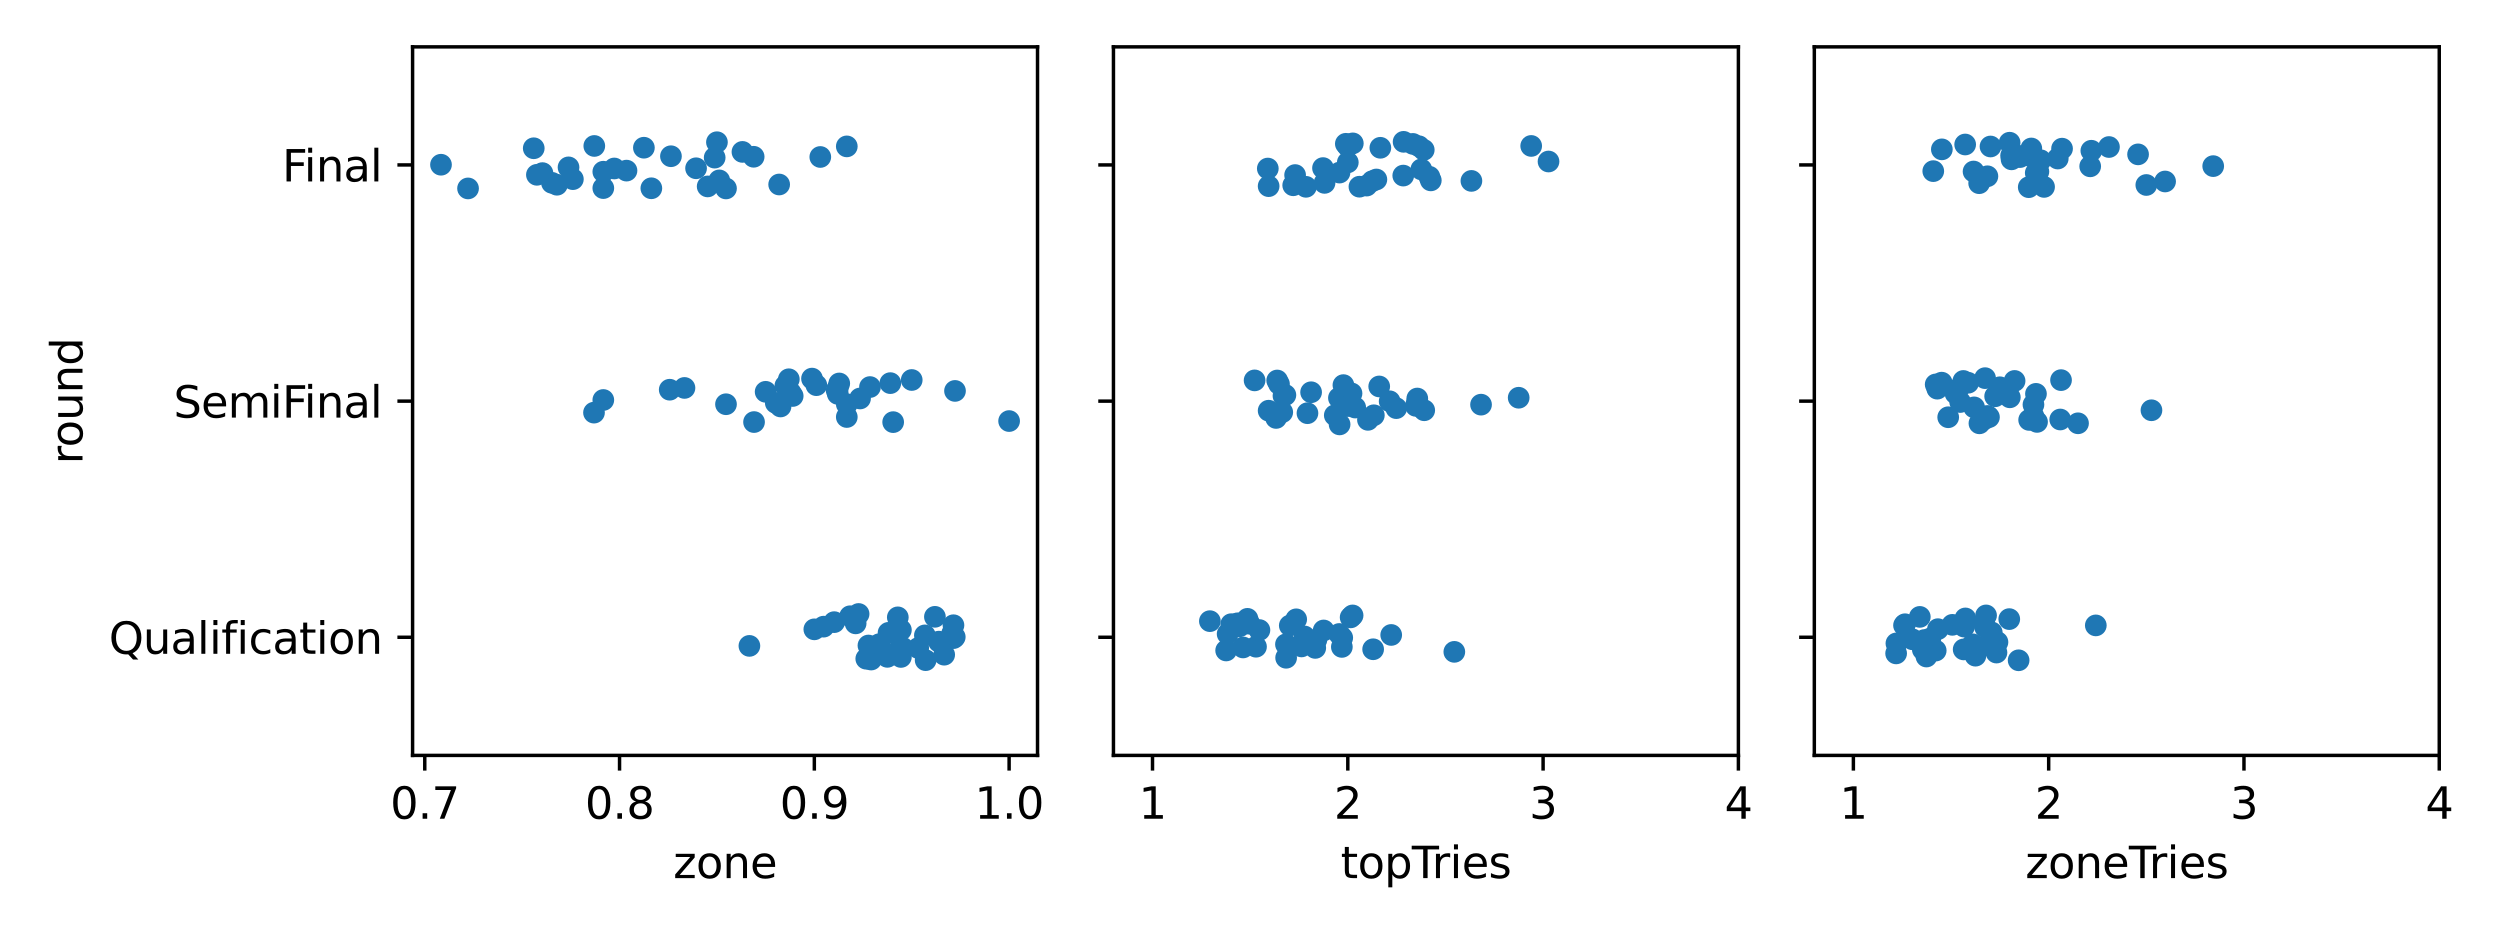 <?xml version="1.0" encoding="utf-8" standalone="no"?>
<!DOCTYPE svg PUBLIC "-//W3C//DTD SVG 1.1//EN"
  "http://www.w3.org/Graphics/SVG/1.1/DTD/svg11.dtd">
<svg xmlns:xlink="http://www.w3.org/1999/xlink" width="576pt" height="216pt" viewBox="0 0 576 216" xmlns="http://www.w3.org/2000/svg" version="1.1">
 <defs>
  <style type="text/css">*{stroke-linejoin: round; stroke-linecap: butt}</style>
 </defs>
 <g id="figure_1">
  <g id="patch_1">
   <path d="M 0 216 
L 576 216 
L 576 0 
L 0 0 
z
" style="fill: #ffffff"/>
  </g>
  <g id="axes_1">
   <g id="patch_2">
    <path d="M 95.06 174.04 
L 239.045 174.04 
L 239.045 10.8 
L 95.06 10.8 
z
" style="fill: #ffffff"/>
   </g>
   <g id="matplotlib.axis_1">
    <g id="xtick_1">
     <g id="line2d_1">
      <defs>
       <path id="m5ca288d3ef" d="M 0 0 
L 0 3.5 
" style="stroke: #000000; stroke-width: 0.8"/>
      </defs>
      <g>
       <use xlink:href="#m5ca288d3ef" x="97.865" y="174.04" style="stroke: #000000; stroke-width: 0.8"/>
      </g>
     </g>
     <g id="text_1">
      <!-- 0.7 -->
      <g transform="translate(89.913 188.638) scale(0.1 -0.1)">
       <defs>
        <path id="DejaVuSans-30" d="M 2034 4250 
Q 1547 4250 1301 3770 
Q 1056 3291 1056 2328 
Q 1056 1369 1301 889 
Q 1547 409 2034 409 
Q 2525 409 2770 889 
Q 3016 1369 3016 2328 
Q 3016 3291 2770 3770 
Q 2525 4250 2034 4250 
z
M 2034 4750 
Q 2819 4750 3233 4129 
Q 3647 3509 3647 2328 
Q 3647 1150 3233 529 
Q 2819 -91 2034 -91 
Q 1250 -91 836 529 
Q 422 1150 422 2328 
Q 422 3509 836 4129 
Q 1250 4750 2034 4750 
z
" transform="scale(0.016)"/>
        <path id="DejaVuSans-2e" d="M 684 794 
L 1344 794 
L 1344 0 
L 684 0 
L 684 794 
z
" transform="scale(0.016)"/>
        <path id="DejaVuSans-37" d="M 525 4666 
L 3525 4666 
L 3525 4397 
L 1831 0 
L 1172 0 
L 2766 4134 
L 525 4134 
L 525 4666 
z
" transform="scale(0.016)"/>
       </defs>
       <use xlink:href="#DejaVuSans-30"/>
       <use xlink:href="#DejaVuSans-2e" x="63.623"/>
       <use xlink:href="#DejaVuSans-37" x="95.41"/>
      </g>
     </g>
    </g>
    <g id="xtick_2">
     <g id="line2d_2">
      <g>
       <use xlink:href="#m5ca288d3ef" x="142.743" y="174.04" style="stroke: #000000; stroke-width: 0.8"/>
      </g>
     </g>
     <g id="text_2">
      <!-- 0.8 -->
      <g transform="translate(134.792 188.638) scale(0.1 -0.1)">
       <defs>
        <path id="DejaVuSans-38" d="M 2034 2216 
Q 1584 2216 1326 1975 
Q 1069 1734 1069 1313 
Q 1069 891 1326 650 
Q 1584 409 2034 409 
Q 2484 409 2743 651 
Q 3003 894 3003 1313 
Q 3003 1734 2745 1975 
Q 2488 2216 2034 2216 
z
M 1403 2484 
Q 997 2584 770 2862 
Q 544 3141 544 3541 
Q 544 4100 942 4425 
Q 1341 4750 2034 4750 
Q 2731 4750 3128 4425 
Q 3525 4100 3525 3541 
Q 3525 3141 3298 2862 
Q 3072 2584 2669 2484 
Q 3125 2378 3379 2068 
Q 3634 1759 3634 1313 
Q 3634 634 3220 271 
Q 2806 -91 2034 -91 
Q 1263 -91 848 271 
Q 434 634 434 1313 
Q 434 1759 690 2068 
Q 947 2378 1403 2484 
z
M 1172 3481 
Q 1172 3119 1398 2916 
Q 1625 2713 2034 2713 
Q 2441 2713 2670 2916 
Q 2900 3119 2900 3481 
Q 2900 3844 2670 4047 
Q 2441 4250 2034 4250 
Q 1625 4250 1398 4047 
Q 1172 3844 1172 3481 
z
" transform="scale(0.016)"/>
       </defs>
       <use xlink:href="#DejaVuSans-30"/>
       <use xlink:href="#DejaVuSans-2e" x="63.623"/>
       <use xlink:href="#DejaVuSans-38" x="95.41"/>
      </g>
     </g>
    </g>
    <g id="xtick_3">
     <g id="line2d_3">
      <g>
       <use xlink:href="#m5ca288d3ef" x="187.622" y="174.04" style="stroke: #000000; stroke-width: 0.8"/>
      </g>
     </g>
     <g id="text_3">
      <!-- 0.9 -->
      <g transform="translate(179.67 188.638) scale(0.1 -0.1)">
       <defs>
        <path id="DejaVuSans-39" d="M 703 97 
L 703 672 
Q 941 559 1184 500 
Q 1428 441 1663 441 
Q 2288 441 2617 861 
Q 2947 1281 2994 2138 
Q 2813 1869 2534 1725 
Q 2256 1581 1919 1581 
Q 1219 1581 811 2004 
Q 403 2428 403 3163 
Q 403 3881 828 4315 
Q 1253 4750 1959 4750 
Q 2769 4750 3195 4129 
Q 3622 3509 3622 2328 
Q 3622 1225 3098 567 
Q 2575 -91 1691 -91 
Q 1453 -91 1209 -44 
Q 966 3 703 97 
z
M 1959 2075 
Q 2384 2075 2632 2365 
Q 2881 2656 2881 3163 
Q 2881 3666 2632 3958 
Q 2384 4250 1959 4250 
Q 1534 4250 1286 3958 
Q 1038 3666 1038 3163 
Q 1038 2656 1286 2365 
Q 1534 2075 1959 2075 
z
" transform="scale(0.016)"/>
       </defs>
       <use xlink:href="#DejaVuSans-30"/>
       <use xlink:href="#DejaVuSans-2e" x="63.623"/>
       <use xlink:href="#DejaVuSans-39" x="95.41"/>
      </g>
     </g>
    </g>
    <g id="xtick_4">
     <g id="line2d_4">
      <g>
       <use xlink:href="#m5ca288d3ef" x="232.5" y="174.04" style="stroke: #000000; stroke-width: 0.8"/>
      </g>
     </g>
     <g id="text_4">
      <!-- 1.0 -->
      <g transform="translate(224.549 188.638) scale(0.1 -0.1)">
       <defs>
        <path id="DejaVuSans-31" d="M 794 531 
L 1825 531 
L 1825 4091 
L 703 3866 
L 703 4441 
L 1819 4666 
L 2450 4666 
L 2450 531 
L 3481 531 
L 3481 0 
L 794 0 
L 794 531 
z
" transform="scale(0.016)"/>
       </defs>
       <use xlink:href="#DejaVuSans-31"/>
       <use xlink:href="#DejaVuSans-2e" x="63.623"/>
       <use xlink:href="#DejaVuSans-30" x="95.41"/>
      </g>
     </g>
    </g>
    <g id="text_5">
     <!-- zone -->
     <g transform="translate(155.124 202.317) scale(0.1 -0.1)">
      <defs>
       <path id="DejaVuSans-7a" d="M 353 3500 
L 3084 3500 
L 3084 2975 
L 922 459 
L 3084 459 
L 3084 0 
L 275 0 
L 275 525 
L 2438 3041 
L 353 3041 
L 353 3500 
z
" transform="scale(0.016)"/>
       <path id="DejaVuSans-6f" d="M 1959 3097 
Q 1497 3097 1228 2736 
Q 959 2375 959 1747 
Q 959 1119 1226 758 
Q 1494 397 1959 397 
Q 2419 397 2687 759 
Q 2956 1122 2956 1747 
Q 2956 2369 2687 2733 
Q 2419 3097 1959 3097 
z
M 1959 3584 
Q 2709 3584 3137 3096 
Q 3566 2609 3566 1747 
Q 3566 888 3137 398 
Q 2709 -91 1959 -91 
Q 1206 -91 779 398 
Q 353 888 353 1747 
Q 353 2609 779 3096 
Q 1206 3584 1959 3584 
z
" transform="scale(0.016)"/>
       <path id="DejaVuSans-6e" d="M 3513 2113 
L 3513 0 
L 2938 0 
L 2938 2094 
Q 2938 2591 2744 2837 
Q 2550 3084 2163 3084 
Q 1697 3084 1428 2787 
Q 1159 2491 1159 1978 
L 1159 0 
L 581 0 
L 581 3500 
L 1159 3500 
L 1159 2956 
Q 1366 3272 1645 3428 
Q 1925 3584 2291 3584 
Q 2894 3584 3203 3211 
Q 3513 2838 3513 2113 
z
" transform="scale(0.016)"/>
       <path id="DejaVuSans-65" d="M 3597 1894 
L 3597 1613 
L 953 1613 
Q 991 1019 1311 708 
Q 1631 397 2203 397 
Q 2534 397 2845 478 
Q 3156 559 3463 722 
L 3463 178 
Q 3153 47 2828 -22 
Q 2503 -91 2169 -91 
Q 1331 -91 842 396 
Q 353 884 353 1716 
Q 353 2575 817 3079 
Q 1281 3584 2069 3584 
Q 2775 3584 3186 3129 
Q 3597 2675 3597 1894 
z
M 3022 2063 
Q 3016 2534 2758 2815 
Q 2500 3097 2075 3097 
Q 1594 3097 1305 2825 
Q 1016 2553 972 2059 
L 3022 2063 
z
" transform="scale(0.016)"/>
      </defs>
      <use xlink:href="#DejaVuSans-7a"/>
      <use xlink:href="#DejaVuSans-6f" x="52.49"/>
      <use xlink:href="#DejaVuSans-6e" x="113.672"/>
      <use xlink:href="#DejaVuSans-65" x="177.051"/>
     </g>
    </g>
   </g>
   <g id="matplotlib.axis_2">
    <g id="ytick_1">
     <g id="line2d_5">
      <defs>
       <path id="m1dfda778db" d="M 0 0 
L -3.5 0 
" style="stroke: #000000; stroke-width: 0.8"/>
      </defs>
      <g>
       <use xlink:href="#m1dfda778db" x="95.06" y="38.007" style="stroke: #000000; stroke-width: 0.8"/>
      </g>
     </g>
     <g id="text_6">
      <!-- Final -->
      <g transform="translate(65.012 41.806) scale(0.1 -0.1)">
       <defs>
        <path id="DejaVuSans-46" d="M 628 4666 
L 3309 4666 
L 3309 4134 
L 1259 4134 
L 1259 2759 
L 3109 2759 
L 3109 2228 
L 1259 2228 
L 1259 0 
L 628 0 
L 628 4666 
z
" transform="scale(0.016)"/>
        <path id="DejaVuSans-69" d="M 603 3500 
L 1178 3500 
L 1178 0 
L 603 0 
L 603 3500 
z
M 603 4863 
L 1178 4863 
L 1178 4134 
L 603 4134 
L 603 4863 
z
" transform="scale(0.016)"/>
        <path id="DejaVuSans-61" d="M 2194 1759 
Q 1497 1759 1228 1600 
Q 959 1441 959 1056 
Q 959 750 1161 570 
Q 1363 391 1709 391 
Q 2188 391 2477 730 
Q 2766 1069 2766 1631 
L 2766 1759 
L 2194 1759 
z
M 3341 1997 
L 3341 0 
L 2766 0 
L 2766 531 
Q 2569 213 2275 61 
Q 1981 -91 1556 -91 
Q 1019 -91 701 211 
Q 384 513 384 1019 
Q 384 1609 779 1909 
Q 1175 2209 1959 2209 
L 2766 2209 
L 2766 2266 
Q 2766 2663 2505 2880 
Q 2244 3097 1772 3097 
Q 1472 3097 1187 3025 
Q 903 2953 641 2809 
L 641 3341 
Q 956 3463 1253 3523 
Q 1550 3584 1831 3584 
Q 2591 3584 2966 3190 
Q 3341 2797 3341 1997 
z
" transform="scale(0.016)"/>
        <path id="DejaVuSans-6c" d="M 603 4863 
L 1178 4863 
L 1178 0 
L 603 0 
L 603 4863 
z
" transform="scale(0.016)"/>
       </defs>
       <use xlink:href="#DejaVuSans-46"/>
       <use xlink:href="#DejaVuSans-69" x="50.27"/>
       <use xlink:href="#DejaVuSans-6e" x="78.053"/>
       <use xlink:href="#DejaVuSans-61" x="141.432"/>
       <use xlink:href="#DejaVuSans-6c" x="202.711"/>
      </g>
     </g>
    </g>
    <g id="ytick_2">
     <g id="line2d_6">
      <g>
       <use xlink:href="#m1dfda778db" x="95.06" y="92.42" style="stroke: #000000; stroke-width: 0.8"/>
      </g>
     </g>
     <g id="text_7">
      <!-- SemiFinal -->
      <g transform="translate(39.991 96.219) scale(0.1 -0.1)">
       <defs>
        <path id="DejaVuSans-53" d="M 3425 4513 
L 3425 3897 
Q 3066 4069 2747 4153 
Q 2428 4238 2131 4238 
Q 1616 4238 1336 4038 
Q 1056 3838 1056 3469 
Q 1056 3159 1242 3001 
Q 1428 2844 1947 2747 
L 2328 2669 
Q 3034 2534 3370 2195 
Q 3706 1856 3706 1288 
Q 3706 609 3251 259 
Q 2797 -91 1919 -91 
Q 1588 -91 1214 -16 
Q 841 59 441 206 
L 441 856 
Q 825 641 1194 531 
Q 1563 422 1919 422 
Q 2459 422 2753 634 
Q 3047 847 3047 1241 
Q 3047 1584 2836 1778 
Q 2625 1972 2144 2069 
L 1759 2144 
Q 1053 2284 737 2584 
Q 422 2884 422 3419 
Q 422 4038 858 4394 
Q 1294 4750 2059 4750 
Q 2388 4750 2728 4690 
Q 3069 4631 3425 4513 
z
" transform="scale(0.016)"/>
        <path id="DejaVuSans-6d" d="M 3328 2828 
Q 3544 3216 3844 3400 
Q 4144 3584 4550 3584 
Q 5097 3584 5394 3201 
Q 5691 2819 5691 2113 
L 5691 0 
L 5113 0 
L 5113 2094 
Q 5113 2597 4934 2840 
Q 4756 3084 4391 3084 
Q 3944 3084 3684 2787 
Q 3425 2491 3425 1978 
L 3425 0 
L 2847 0 
L 2847 2094 
Q 2847 2600 2669 2842 
Q 2491 3084 2119 3084 
Q 1678 3084 1418 2786 
Q 1159 2488 1159 1978 
L 1159 0 
L 581 0 
L 581 3500 
L 1159 3500 
L 1159 2956 
Q 1356 3278 1631 3431 
Q 1906 3584 2284 3584 
Q 2666 3584 2933 3390 
Q 3200 3197 3328 2828 
z
" transform="scale(0.016)"/>
       </defs>
       <use xlink:href="#DejaVuSans-53"/>
       <use xlink:href="#DejaVuSans-65" x="63.477"/>
       <use xlink:href="#DejaVuSans-6d" x="125"/>
       <use xlink:href="#DejaVuSans-69" x="222.412"/>
       <use xlink:href="#DejaVuSans-46" x="250.195"/>
       <use xlink:href="#DejaVuSans-69" x="300.465"/>
       <use xlink:href="#DejaVuSans-6e" x="328.248"/>
       <use xlink:href="#DejaVuSans-61" x="391.627"/>
       <use xlink:href="#DejaVuSans-6c" x="452.906"/>
      </g>
     </g>
    </g>
    <g id="ytick_3">
     <g id="line2d_7">
      <g>
       <use xlink:href="#m1dfda778db" x="95.06" y="146.833" style="stroke: #000000; stroke-width: 0.8"/>
      </g>
     </g>
     <g id="text_8">
      <!-- Qualification -->
      <g transform="translate(25.087 150.633) scale(0.1 -0.1)">
       <defs>
        <path id="DejaVuSans-51" d="M 2522 4238 
Q 1834 4238 1429 3725 
Q 1025 3213 1025 2328 
Q 1025 1447 1429 934 
Q 1834 422 2522 422 
Q 3209 422 3611 934 
Q 4013 1447 4013 2328 
Q 4013 3213 3611 3725 
Q 3209 4238 2522 4238 
z
M 3406 84 
L 4238 -825 
L 3475 -825 
L 2784 -78 
Q 2681 -84 2626 -87 
Q 2572 -91 2522 -91 
Q 1538 -91 948 567 
Q 359 1225 359 2328 
Q 359 3434 948 4092 
Q 1538 4750 2522 4750 
Q 3503 4750 4090 4092 
Q 4678 3434 4678 2328 
Q 4678 1516 4351 937 
Q 4025 359 3406 84 
z
" transform="scale(0.016)"/>
        <path id="DejaVuSans-75" d="M 544 1381 
L 544 3500 
L 1119 3500 
L 1119 1403 
Q 1119 906 1312 657 
Q 1506 409 1894 409 
Q 2359 409 2629 706 
Q 2900 1003 2900 1516 
L 2900 3500 
L 3475 3500 
L 3475 0 
L 2900 0 
L 2900 538 
Q 2691 219 2414 64 
Q 2138 -91 1772 -91 
Q 1169 -91 856 284 
Q 544 659 544 1381 
z
M 1991 3584 
L 1991 3584 
z
" transform="scale(0.016)"/>
        <path id="DejaVuSans-66" d="M 2375 4863 
L 2375 4384 
L 1825 4384 
Q 1516 4384 1395 4259 
Q 1275 4134 1275 3809 
L 1275 3500 
L 2222 3500 
L 2222 3053 
L 1275 3053 
L 1275 0 
L 697 0 
L 697 3053 
L 147 3053 
L 147 3500 
L 697 3500 
L 697 3744 
Q 697 4328 969 4595 
Q 1241 4863 1831 4863 
L 2375 4863 
z
" transform="scale(0.016)"/>
        <path id="DejaVuSans-63" d="M 3122 3366 
L 3122 2828 
Q 2878 2963 2633 3030 
Q 2388 3097 2138 3097 
Q 1578 3097 1268 2742 
Q 959 2388 959 1747 
Q 959 1106 1268 751 
Q 1578 397 2138 397 
Q 2388 397 2633 464 
Q 2878 531 3122 666 
L 3122 134 
Q 2881 22 2623 -34 
Q 2366 -91 2075 -91 
Q 1284 -91 818 406 
Q 353 903 353 1747 
Q 353 2603 823 3093 
Q 1294 3584 2113 3584 
Q 2378 3584 2631 3529 
Q 2884 3475 3122 3366 
z
" transform="scale(0.016)"/>
        <path id="DejaVuSans-74" d="M 1172 4494 
L 1172 3500 
L 2356 3500 
L 2356 3053 
L 1172 3053 
L 1172 1153 
Q 1172 725 1289 603 
Q 1406 481 1766 481 
L 2356 481 
L 2356 0 
L 1766 0 
Q 1100 0 847 248 
Q 594 497 594 1153 
L 594 3053 
L 172 3053 
L 172 3500 
L 594 3500 
L 594 4494 
L 1172 4494 
z
" transform="scale(0.016)"/>
       </defs>
       <use xlink:href="#DejaVuSans-51"/>
       <use xlink:href="#DejaVuSans-75" x="78.711"/>
       <use xlink:href="#DejaVuSans-61" x="142.09"/>
       <use xlink:href="#DejaVuSans-6c" x="203.369"/>
       <use xlink:href="#DejaVuSans-69" x="231.152"/>
       <use xlink:href="#DejaVuSans-66" x="258.936"/>
       <use xlink:href="#DejaVuSans-69" x="294.141"/>
       <use xlink:href="#DejaVuSans-63" x="321.924"/>
       <use xlink:href="#DejaVuSans-61" x="376.904"/>
       <use xlink:href="#DejaVuSans-74" x="438.184"/>
       <use xlink:href="#DejaVuSans-69" x="477.393"/>
       <use xlink:href="#DejaVuSans-6f" x="505.176"/>
       <use xlink:href="#DejaVuSans-6e" x="566.357"/>
      </g>
     </g>
    </g>
    <g id="text_9">
     <!-- round -->
     <g transform="translate(19.007 106.934) rotate(-90) scale(0.1 -0.1)">
      <defs>
       <path id="DejaVuSans-72" d="M 2631 2963 
Q 2534 3019 2420 3045 
Q 2306 3072 2169 3072 
Q 1681 3072 1420 2755 
Q 1159 2438 1159 1844 
L 1159 0 
L 581 0 
L 581 3500 
L 1159 3500 
L 1159 2956 
Q 1341 3275 1631 3429 
Q 1922 3584 2338 3584 
Q 2397 3584 2469 3576 
Q 2541 3569 2628 3553 
L 2631 2963 
z
" transform="scale(0.016)"/>
       <path id="DejaVuSans-64" d="M 2906 2969 
L 2906 4863 
L 3481 4863 
L 3481 0 
L 2906 0 
L 2906 525 
Q 2725 213 2448 61 
Q 2172 -91 1784 -91 
Q 1150 -91 751 415 
Q 353 922 353 1747 
Q 353 2572 751 3078 
Q 1150 3584 1784 3584 
Q 2172 3584 2448 3432 
Q 2725 3281 2906 2969 
z
M 947 1747 
Q 947 1113 1208 752 
Q 1469 391 1925 391 
Q 2381 391 2643 752 
Q 2906 1113 2906 1747 
Q 2906 2381 2643 2742 
Q 2381 3103 1925 3103 
Q 1469 3103 1208 2742 
Q 947 2381 947 1747 
z
" transform="scale(0.016)"/>
      </defs>
      <use xlink:href="#DejaVuSans-72"/>
      <use xlink:href="#DejaVuSans-6f" x="38.863"/>
      <use xlink:href="#DejaVuSans-75" x="100.045"/>
      <use xlink:href="#DejaVuSans-6e" x="163.424"/>
      <use xlink:href="#DejaVuSans-64" x="226.803"/>
     </g>
    </g>
   </g>
   <g id="patch_3">
    <path d="M 95.06 174.04 
L 95.06 10.8 
" style="fill: none; stroke: #000000; stroke-width: 0.8; stroke-linejoin: miter; stroke-linecap: square"/>
   </g>
   <g id="patch_4">
    <path d="M 239.045 174.04 
L 239.045 10.8 
" style="fill: none; stroke: #000000; stroke-width: 0.8; stroke-linejoin: miter; stroke-linecap: square"/>
   </g>
   <g id="patch_5">
    <path d="M 95.06 174.04 
L 239.045 174.04 
" style="fill: none; stroke: #000000; stroke-width: 0.8; stroke-linejoin: miter; stroke-linecap: square"/>
   </g>
   <g id="patch_6">
    <path d="M 95.06 10.8 
L 239.045 10.8 
" style="fill: none; stroke: #000000; stroke-width: 0.8; stroke-linejoin: miter; stroke-linecap: square"/>
   </g>
   <g id="PathCollection_1">
    <defs>
     <path id="m0d2c04fcbe" d="M 0 2.5 
C 0.663 2.5 1.299 2.237 1.768 1.768 
C 2.237 1.299 2.5 0.663 2.5 0 
C 2.5 -0.663 2.237 -1.299 1.768 -1.768 
C 1.299 -2.237 0.663 -2.5 0 -2.5 
C -0.663 -2.5 -1.299 -2.237 -1.768 -1.768 
C -2.237 -1.299 -2.5 -0.663 -2.5 0 
C -2.5 0.663 -2.237 1.299 -1.768 1.768 
C -1.299 2.237 -0.663 2.5 0 2.5 
z
"/>
    </defs>
    <g clip-path="url(#p617269a1e2)">
     <use xlink:href="#m0d2c04fcbe" x="165.717" y="41.564" style="fill: #1f77b4"/>
     <use xlink:href="#m0d2c04fcbe" x="171.06" y="34.998" style="fill: #1f77b4"/>
     <use xlink:href="#m0d2c04fcbe" x="148.353" y="34.033" style="fill: #1f77b4"/>
     <use xlink:href="#m0d2c04fcbe" x="141.53" y="38.818" style="fill: #1f77b4"/>
     <use xlink:href="#m0d2c04fcbe" x="164.661" y="36.318" style="fill: #1f77b4"/>
     <use xlink:href="#m0d2c04fcbe" x="130.989" y="38.56" style="fill: #1f77b4"/>
     <use xlink:href="#m0d2c04fcbe" x="173.643" y="36.119" style="fill: #1f77b4"/>
     <use xlink:href="#m0d2c04fcbe" x="139.003" y="39.564" style="fill: #1f77b4"/>
     <use xlink:href="#m0d2c04fcbe" x="167.27" y="43.418" style="fill: #1f77b4"/>
     <use xlink:href="#m0d2c04fcbe" x="160.374" y="38.769" style="fill: #1f77b4"/>
     <use xlink:href="#m0d2c04fcbe" x="124.979" y="39.884" style="fill: #1f77b4"/>
     <use xlink:href="#m0d2c04fcbe" x="188.996" y="36.169" style="fill: #1f77b4"/>
     <use xlink:href="#m0d2c04fcbe" x="107.838" y="43.414" style="fill: #1f77b4"/>
     <use xlink:href="#m0d2c04fcbe" x="136.926" y="33.629" style="fill: #1f77b4"/>
     <use xlink:href="#m0d2c04fcbe" x="123.704" y="40.276" style="fill: #1f77b4"/>
     <use xlink:href="#m0d2c04fcbe" x="165.183" y="32.767" style="fill: #1f77b4"/>
     <use xlink:href="#m0d2c04fcbe" x="131.991" y="41.278" style="fill: #1f77b4"/>
     <use xlink:href="#m0d2c04fcbe" x="127.173" y="42.127" style="fill: #1f77b4"/>
     <use xlink:href="#m0d2c04fcbe" x="128.318" y="42.564" style="fill: #1f77b4"/>
     <use xlink:href="#m0d2c04fcbe" x="122.975" y="34.159" style="fill: #1f77b4"/>
     <use xlink:href="#m0d2c04fcbe" x="150.07" y="43.378" style="fill: #1f77b4"/>
     <use xlink:href="#m0d2c04fcbe" x="101.605" y="37.953" style="fill: #1f77b4"/>
     <use xlink:href="#m0d2c04fcbe" x="163.045" y="42.952" style="fill: #1f77b4"/>
     <use xlink:href="#m0d2c04fcbe" x="144.346" y="39.31" style="fill: #1f77b4"/>
     <use xlink:href="#m0d2c04fcbe" x="139.003" y="43.337" style="fill: #1f77b4"/>
     <use xlink:href="#m0d2c04fcbe" x="195.102" y="33.728" style="fill: #1f77b4"/>
     <use xlink:href="#m0d2c04fcbe" x="179.519" y="42.508" style="fill: #1f77b4"/>
     <use xlink:href="#m0d2c04fcbe" x="154.586" y="35.997" style="fill: #1f77b4"/>
    </g>
   </g>
   <g id="PathCollection_2">
    <g clip-path="url(#p617269a1e2)">
     <use xlink:href="#m0d2c04fcbe" x="176.402" y="90.272" style="fill: #1f77b4"/>
     <use xlink:href="#m0d2c04fcbe" x="200.444" y="89.177" style="fill: #1f77b4"/>
     <use xlink:href="#m0d2c04fcbe" x="182.635" y="91.237" style="fill: #1f77b4"/>
     <use xlink:href="#m0d2c04fcbe" x="180.951" y="88.856" style="fill: #1f77b4"/>
     <use xlink:href="#m0d2c04fcbe" x="167.27" y="93.136" style="fill: #1f77b4"/>
     <use xlink:href="#m0d2c04fcbe" x="220.034" y="90.069" style="fill: #1f77b4"/>
     <use xlink:href="#m0d2c04fcbe" x="136.858" y="95.07" style="fill: #1f77b4"/>
     <use xlink:href="#m0d2c04fcbe" x="195.102" y="96.078" style="fill: #1f77b4"/>
     <use xlink:href="#m0d2c04fcbe" x="193.362" y="88.35" style="fill: #1f77b4"/>
     <use xlink:href="#m0d2c04fcbe" x="173.731" y="97.243" style="fill: #1f77b4"/>
     <use xlink:href="#m0d2c04fcbe" x="192.764" y="89.95" style="fill: #1f77b4"/>
     <use xlink:href="#m0d2c04fcbe" x="179.837" y="93.651" style="fill: #1f77b4"/>
     <use xlink:href="#m0d2c04fcbe" x="193.024" y="89.432" style="fill: #1f77b4"/>
     <use xlink:href="#m0d2c04fcbe" x="193.024" y="90.749" style="fill: #1f77b4"/>
     <use xlink:href="#m0d2c04fcbe" x="154.303" y="89.79" style="fill: #1f77b4"/>
     <use xlink:href="#m0d2c04fcbe" x="195.102" y="93.123" style="fill: #1f77b4"/>
     <use xlink:href="#m0d2c04fcbe" x="178.74" y="92.828" style="fill: #1f77b4"/>
     <use xlink:href="#m0d2c04fcbe" x="182.126" y="90.454" style="fill: #1f77b4"/>
     <use xlink:href="#m0d2c04fcbe" x="181.745" y="87.381" style="fill: #1f77b4"/>
     <use xlink:href="#m0d2c04fcbe" x="187.088" y="87.23" style="fill: #1f77b4"/>
     <use xlink:href="#m0d2c04fcbe" x="198.154" y="91.81" style="fill: #1f77b4"/>
     <use xlink:href="#m0d2c04fcbe" x="188.089" y="88.745" style="fill: #1f77b4"/>
     <use xlink:href="#m0d2c04fcbe" x="205.787" y="97.26" style="fill: #1f77b4"/>
     <use xlink:href="#m0d2c04fcbe" x="157.703" y="89.38" style="fill: #1f77b4"/>
     <use xlink:href="#m0d2c04fcbe" x="139.003" y="92.157" style="fill: #1f77b4"/>
     <use xlink:href="#m0d2c04fcbe" x="232.5" y="97.011" style="fill: #1f77b4"/>
     <use xlink:href="#m0d2c04fcbe" x="205.135" y="88.272" style="fill: #1f77b4"/>
     <use xlink:href="#m0d2c04fcbe" x="210.061" y="87.551" style="fill: #1f77b4"/>
    </g>
   </g>
   <g id="PathCollection_3">
    <g clip-path="url(#p617269a1e2)">
     <use xlink:href="#m0d2c04fcbe" x="189.759" y="144.382" style="fill: #1f77b4"/>
     <use xlink:href="#m0d2c04fcbe" x="187.622" y="144.999" style="fill: #1f77b4"/>
     <use xlink:href="#m0d2c04fcbe" x="200.088" y="148.727" style="fill: #1f77b4"/>
     <use xlink:href="#m0d2c04fcbe" x="213.093" y="146.393" style="fill: #1f77b4"/>
     <use xlink:href="#m0d2c04fcbe" x="197.821" y="141.46" style="fill: #1f77b4"/>
     <use xlink:href="#m0d2c04fcbe" x="213.267" y="152.102" style="fill: #1f77b4"/>
     <use xlink:href="#m0d2c04fcbe" x="216.315" y="147.835" style="fill: #1f77b4"/>
     <use xlink:href="#m0d2c04fcbe" x="211.557" y="149.304" style="fill: #1f77b4"/>
     <use xlink:href="#m0d2c04fcbe" x="208.021" y="149.272" style="fill: #1f77b4"/>
     <use xlink:href="#m0d2c04fcbe" x="219.678" y="144.053" style="fill: #1f77b4"/>
     <use xlink:href="#m0d2c04fcbe" x="200.711" y="151.958" style="fill: #1f77b4"/>
     <use xlink:href="#m0d2c04fcbe" x="195.865" y="141.984" style="fill: #1f77b4"/>
     <use xlink:href="#m0d2c04fcbe" x="207.568" y="151.363" style="fill: #1f77b4"/>
     <use xlink:href="#m0d2c04fcbe" x="207.568" y="145.149" style="fill: #1f77b4"/>
     <use xlink:href="#m0d2c04fcbe" x="197.141" y="143.625" style="fill: #1f77b4"/>
     <use xlink:href="#m0d2c04fcbe" x="199.589" y="151.772" style="fill: #1f77b4"/>
     <use xlink:href="#m0d2c04fcbe" x="204.451" y="151.34" style="fill: #1f77b4"/>
     <use xlink:href="#m0d2c04fcbe" x="206.855" y="149.991" style="fill: #1f77b4"/>
     <use xlink:href="#m0d2c04fcbe" x="219.678" y="147.024" style="fill: #1f77b4"/>
     <use xlink:href="#m0d2c04fcbe" x="206.855" y="142.237" style="fill: #1f77b4"/>
     <use xlink:href="#m0d2c04fcbe" x="192.201" y="143.343" style="fill: #1f77b4"/>
     <use xlink:href="#m0d2c04fcbe" x="202.581" y="148.418" style="fill: #1f77b4"/>
     <use xlink:href="#m0d2c04fcbe" x="215.404" y="142.116" style="fill: #1f77b4"/>
     <use xlink:href="#m0d2c04fcbe" x="204.718" y="145.803" style="fill: #1f77b4"/>
     <use xlink:href="#m0d2c04fcbe" x="217.541" y="150.843" style="fill: #1f77b4"/>
     <use xlink:href="#m0d2c04fcbe" x="172.662" y="148.813" style="fill: #1f77b4"/>
     <use xlink:href="#m0d2c04fcbe" x="219.976" y="146.764" style="fill: #1f77b4"/>
     <use xlink:href="#m0d2c04fcbe" x="219.365" y="145.994" style="fill: #1f77b4"/>
    </g>
   </g>
  </g>
  <g id="axes_2">
   <g id="patch_7">
    <path d="M 256.54 174.04 
L 400.525 174.04 
L 400.525 10.8 
L 256.54 10.8 
z
" style="fill: #ffffff"/>
   </g>
   <g id="matplotlib.axis_3">
    <g id="xtick_5">
     <g id="line2d_8">
      <g>
       <use xlink:href="#m5ca288d3ef" x="265.539" y="174.04" style="stroke: #000000; stroke-width: 0.8"/>
      </g>
     </g>
     <g id="text_10">
      <!-- 1 -->
      <g transform="translate(262.358 188.638) scale(0.1 -0.1)">
       <use xlink:href="#DejaVuSans-31"/>
      </g>
     </g>
    </g>
    <g id="xtick_6">
     <g id="line2d_9">
      <g>
       <use xlink:href="#m5ca288d3ef" x="310.534" y="174.04" style="stroke: #000000; stroke-width: 0.8"/>
      </g>
     </g>
     <g id="text_11">
      <!-- 2 -->
      <g transform="translate(307.353 188.638) scale(0.1 -0.1)">
       <defs>
        <path id="DejaVuSans-32" d="M 1228 531 
L 3431 531 
L 3431 0 
L 469 0 
L 469 531 
Q 828 903 1448 1529 
Q 2069 2156 2228 2338 
Q 2531 2678 2651 2914 
Q 2772 3150 2772 3378 
Q 2772 3750 2511 3984 
Q 2250 4219 1831 4219 
Q 1534 4219 1204 4116 
Q 875 4013 500 3803 
L 500 4441 
Q 881 4594 1212 4672 
Q 1544 4750 1819 4750 
Q 2544 4750 2975 4387 
Q 3406 4025 3406 3419 
Q 3406 3131 3298 2873 
Q 3191 2616 2906 2266 
Q 2828 2175 2409 1742 
Q 1991 1309 1228 531 
z
" transform="scale(0.016)"/>
       </defs>
       <use xlink:href="#DejaVuSans-32"/>
      </g>
     </g>
    </g>
    <g id="xtick_7">
     <g id="line2d_10">
      <g>
       <use xlink:href="#m5ca288d3ef" x="355.53" y="174.04" style="stroke: #000000; stroke-width: 0.8"/>
      </g>
     </g>
     <g id="text_12">
      <!-- 3 -->
      <g transform="translate(352.348 188.638) scale(0.1 -0.1)">
       <defs>
        <path id="DejaVuSans-33" d="M 2597 2516 
Q 3050 2419 3304 2112 
Q 3559 1806 3559 1356 
Q 3559 666 3084 287 
Q 2609 -91 1734 -91 
Q 1441 -91 1130 -33 
Q 819 25 488 141 
L 488 750 
Q 750 597 1062 519 
Q 1375 441 1716 441 
Q 2309 441 2620 675 
Q 2931 909 2931 1356 
Q 2931 1769 2642 2001 
Q 2353 2234 1838 2234 
L 1294 2234 
L 1294 2753 
L 1863 2753 
Q 2328 2753 2575 2939 
Q 2822 3125 2822 3475 
Q 2822 3834 2567 4026 
Q 2313 4219 1838 4219 
Q 1578 4219 1281 4162 
Q 984 4106 628 3988 
L 628 4550 
Q 988 4650 1302 4700 
Q 1616 4750 1894 4750 
Q 2613 4750 3031 4423 
Q 3450 4097 3450 3541 
Q 3450 3153 3228 2886 
Q 3006 2619 2597 2516 
z
" transform="scale(0.016)"/>
       </defs>
       <use xlink:href="#DejaVuSans-33"/>
      </g>
     </g>
    </g>
    <g id="xtick_8">
     <g id="line2d_11">
      <g>
       <use xlink:href="#m5ca288d3ef" x="400.525" y="174.04" style="stroke: #000000; stroke-width: 0.8"/>
      </g>
     </g>
     <g id="text_13">
      <!-- 4 -->
      <g transform="translate(397.344 188.638) scale(0.1 -0.1)">
       <defs>
        <path id="DejaVuSans-34" d="M 2419 4116 
L 825 1625 
L 2419 1625 
L 2419 4116 
z
M 2253 4666 
L 3047 4666 
L 3047 1625 
L 3713 1625 
L 3713 1100 
L 3047 1100 
L 3047 0 
L 2419 0 
L 2419 1100 
L 313 1100 
L 313 1709 
L 2253 4666 
z
" transform="scale(0.016)"/>
       </defs>
       <use xlink:href="#DejaVuSans-34"/>
      </g>
     </g>
    </g>
    <g id="text_14">
     <!-- topTries -->
     <g transform="translate(308.897 202.317) scale(0.1 -0.1)">
      <defs>
       <path id="DejaVuSans-70" d="M 1159 525 
L 1159 -1331 
L 581 -1331 
L 581 3500 
L 1159 3500 
L 1159 2969 
Q 1341 3281 1617 3432 
Q 1894 3584 2278 3584 
Q 2916 3584 3314 3078 
Q 3713 2572 3713 1747 
Q 3713 922 3314 415 
Q 2916 -91 2278 -91 
Q 1894 -91 1617 61 
Q 1341 213 1159 525 
z
M 3116 1747 
Q 3116 2381 2855 2742 
Q 2594 3103 2138 3103 
Q 1681 3103 1420 2742 
Q 1159 2381 1159 1747 
Q 1159 1113 1420 752 
Q 1681 391 2138 391 
Q 2594 391 2855 752 
Q 3116 1113 3116 1747 
z
" transform="scale(0.016)"/>
       <path id="DejaVuSans-54" d="M -19 4666 
L 3928 4666 
L 3928 4134 
L 2272 4134 
L 2272 0 
L 1638 0 
L 1638 4134 
L -19 4134 
L -19 4666 
z
" transform="scale(0.016)"/>
       <path id="DejaVuSans-73" d="M 2834 3397 
L 2834 2853 
Q 2591 2978 2328 3040 
Q 2066 3103 1784 3103 
Q 1356 3103 1142 2972 
Q 928 2841 928 2578 
Q 928 2378 1081 2264 
Q 1234 2150 1697 2047 
L 1894 2003 
Q 2506 1872 2764 1633 
Q 3022 1394 3022 966 
Q 3022 478 2636 193 
Q 2250 -91 1575 -91 
Q 1294 -91 989 -36 
Q 684 19 347 128 
L 347 722 
Q 666 556 975 473 
Q 1284 391 1588 391 
Q 1994 391 2212 530 
Q 2431 669 2431 922 
Q 2431 1156 2273 1281 
Q 2116 1406 1581 1522 
L 1381 1569 
Q 847 1681 609 1914 
Q 372 2147 372 2553 
Q 372 3047 722 3315 
Q 1072 3584 1716 3584 
Q 2034 3584 2315 3537 
Q 2597 3491 2834 3397 
z
" transform="scale(0.016)"/>
      </defs>
      <use xlink:href="#DejaVuSans-74"/>
      <use xlink:href="#DejaVuSans-6f" x="39.209"/>
      <use xlink:href="#DejaVuSans-70" x="100.391"/>
      <use xlink:href="#DejaVuSans-54" x="163.867"/>
      <use xlink:href="#DejaVuSans-72" x="210.201"/>
      <use xlink:href="#DejaVuSans-69" x="251.314"/>
      <use xlink:href="#DejaVuSans-65" x="279.098"/>
      <use xlink:href="#DejaVuSans-73" x="340.621"/>
     </g>
    </g>
   </g>
   <g id="matplotlib.axis_4">
    <g id="ytick_4">
     <g id="line2d_12">
      <g>
       <use xlink:href="#m1dfda778db" x="256.54" y="38.007" style="stroke: #000000; stroke-width: 0.8"/>
      </g>
     </g>
    </g>
    <g id="ytick_5">
     <g id="line2d_13">
      <g>
       <use xlink:href="#m1dfda778db" x="256.54" y="92.42" style="stroke: #000000; stroke-width: 0.8"/>
      </g>
     </g>
    </g>
    <g id="ytick_6">
     <g id="line2d_14">
      <g>
       <use xlink:href="#m1dfda778db" x="256.54" y="146.833" style="stroke: #000000; stroke-width: 0.8"/>
      </g>
     </g>
    </g>
   </g>
   <g id="patch_8">
    <path d="M 256.54 174.04 
L 256.54 10.8 
" style="fill: none; stroke: #000000; stroke-width: 0.8; stroke-linejoin: miter; stroke-linecap: square"/>
   </g>
   <g id="patch_9">
    <path d="M 400.525 174.04 
L 400.525 10.8 
" style="fill: none; stroke: #000000; stroke-width: 0.8; stroke-linejoin: miter; stroke-linecap: square"/>
   </g>
   <g id="patch_10">
    <path d="M 256.54 174.04 
L 400.525 174.04 
" style="fill: none; stroke: #000000; stroke-width: 0.8; stroke-linejoin: miter; stroke-linecap: square"/>
   </g>
   <g id="patch_11">
    <path d="M 256.54 10.8 
L 400.525 10.8 
" style="fill: none; stroke: #000000; stroke-width: 0.8; stroke-linejoin: miter; stroke-linecap: square"/>
   </g>
   <g id="PathCollection_4">
    <g clip-path="url(#pd629a0c0f7)">
     <use xlink:href="#m0d2c04fcbe" x="305.178" y="42.137" style="fill: #1f77b4"/>
     <use xlink:href="#m0d2c04fcbe" x="297.955" y="42.686" style="fill: #1f77b4"/>
     <use xlink:href="#m0d2c04fcbe" x="292.103" y="38.834" style="fill: #1f77b4"/>
     <use xlink:href="#m0d2c04fcbe" x="292.293" y="42.89" style="fill: #1f77b4"/>
     <use xlink:href="#m0d2c04fcbe" x="304.821" y="38.725" style="fill: #1f77b4"/>
     <use xlink:href="#m0d2c04fcbe" x="310.534" y="37.415" style="fill: #1f77b4"/>
     <use xlink:href="#m0d2c04fcbe" x="318.034" y="34.05" style="fill: #1f77b4"/>
     <use xlink:href="#m0d2c04fcbe" x="314.876" y="42.76" style="fill: #1f77b4"/>
     <use xlink:href="#m0d2c04fcbe" x="325.533" y="33.155" style="fill: #1f77b4"/>
     <use xlink:href="#m0d2c04fcbe" x="310.08" y="33.13" style="fill: #1f77b4"/>
     <use xlink:href="#m0d2c04fcbe" x="327.468" y="39.029" style="fill: #1f77b4"/>
     <use xlink:href="#m0d2c04fcbe" x="317.119" y="41.353" style="fill: #1f77b4"/>
     <use xlink:href="#m0d2c04fcbe" x="356.78" y="37.212" style="fill: #1f77b4"/>
     <use xlink:href="#m0d2c04fcbe" x="326.931" y="33.696" style="fill: #1f77b4"/>
     <use xlink:href="#m0d2c04fcbe" x="323.39" y="32.678" style="fill: #1f77b4"/>
     <use xlink:href="#m0d2c04fcbe" x="298.393" y="40.332" style="fill: #1f77b4"/>
     <use xlink:href="#m0d2c04fcbe" x="339.012" y="41.681" style="fill: #1f77b4"/>
     <use xlink:href="#m0d2c04fcbe" x="313.213" y="43.016" style="fill: #1f77b4"/>
     <use xlink:href="#m0d2c04fcbe" x="323.311" y="40.455" style="fill: #1f77b4"/>
     <use xlink:href="#m0d2c04fcbe" x="329.33" y="40.726" style="fill: #1f77b4"/>
     <use xlink:href="#m0d2c04fcbe" x="328.033" y="34.533" style="fill: #1f77b4"/>
     <use xlink:href="#m0d2c04fcbe" x="308.62" y="39.764" style="fill: #1f77b4"/>
     <use xlink:href="#m0d2c04fcbe" x="329.657" y="41.56" style="fill: #1f77b4"/>
     <use xlink:href="#m0d2c04fcbe" x="316.159" y="41.745" style="fill: #1f77b4"/>
     <use xlink:href="#m0d2c04fcbe" x="310.534" y="33.691" style="fill: #1f77b4"/>
     <use xlink:href="#m0d2c04fcbe" x="300.893" y="43.042" style="fill: #1f77b4"/>
     <use xlink:href="#m0d2c04fcbe" x="352.786" y="33.626" style="fill: #1f77b4"/>
     <use xlink:href="#m0d2c04fcbe" x="311.688" y="33.035" style="fill: #1f77b4"/>
    </g>
   </g>
   <g id="PathCollection_5">
    <g clip-path="url(#pd629a0c0f7)">
     <use xlink:href="#m0d2c04fcbe" x="308.644" y="97.784" style="fill: #1f77b4"/>
     <use xlink:href="#m0d2c04fcbe" x="289.059" y="87.642" style="fill: #1f77b4"/>
     <use xlink:href="#m0d2c04fcbe" x="311.391" y="90.642" style="fill: #1f77b4"/>
     <use xlink:href="#m0d2c04fcbe" x="294.679" y="88.479" style="fill: #1f77b4"/>
     <use xlink:href="#m0d2c04fcbe" x="296.154" y="91.018" style="fill: #1f77b4"/>
     <use xlink:href="#m0d2c04fcbe" x="294.013" y="96.296" style="fill: #1f77b4"/>
     <use xlink:href="#m0d2c04fcbe" x="317.771" y="89.039" style="fill: #1f77b4"/>
     <use xlink:href="#m0d2c04fcbe" x="295.712" y="91.2" style="fill: #1f77b4"/>
     <use xlink:href="#m0d2c04fcbe" x="301.238" y="95.201" style="fill: #1f77b4"/>
     <use xlink:href="#m0d2c04fcbe" x="292.293" y="94.626" style="fill: #1f77b4"/>
     <use xlink:href="#m0d2c04fcbe" x="307.535" y="95.686" style="fill: #1f77b4"/>
     <use xlink:href="#m0d2c04fcbe" x="295.431" y="94.971" style="fill: #1f77b4"/>
     <use xlink:href="#m0d2c04fcbe" x="312.243" y="93.901" style="fill: #1f77b4"/>
     <use xlink:href="#m0d2c04fcbe" x="302.079" y="90.374" style="fill: #1f77b4"/>
     <use xlink:href="#m0d2c04fcbe" x="308.489" y="91.692" style="fill: #1f77b4"/>
     <use xlink:href="#m0d2c04fcbe" x="310.534" y="93.559" style="fill: #1f77b4"/>
     <use xlink:href="#m0d2c04fcbe" x="315.177" y="96.734" style="fill: #1f77b4"/>
     <use xlink:href="#m0d2c04fcbe" x="294.267" y="87.667" style="fill: #1f77b4"/>
     <use xlink:href="#m0d2c04fcbe" x="326.542" y="91.821" style="fill: #1f77b4"/>
     <use xlink:href="#m0d2c04fcbe" x="316.534" y="95.678" style="fill: #1f77b4"/>
     <use xlink:href="#m0d2c04fcbe" x="321.701" y="94.035" style="fill: #1f77b4"/>
     <use xlink:href="#m0d2c04fcbe" x="326.55" y="92.439" style="fill: #1f77b4"/>
     <use xlink:href="#m0d2c04fcbe" x="341.232" y="93.233" style="fill: #1f77b4"/>
     <use xlink:href="#m0d2c04fcbe" x="309.523" y="88.729" style="fill: #1f77b4"/>
     <use xlink:href="#m0d2c04fcbe" x="349.905" y="91.639" style="fill: #1f77b4"/>
     <use xlink:href="#m0d2c04fcbe" x="320.176" y="92.453" style="fill: #1f77b4"/>
     <use xlink:href="#m0d2c04fcbe" x="326.202" y="93.51" style="fill: #1f77b4"/>
     <use xlink:href="#m0d2c04fcbe" x="328.141" y="94.524" style="fill: #1f77b4"/>
    </g>
   </g>
   <g id="PathCollection_6">
    <g clip-path="url(#pd629a0c0f7)">
     <use xlink:href="#m0d2c04fcbe" x="285.605" y="144.303" style="fill: #1f77b4"/>
     <use xlink:href="#m0d2c04fcbe" x="286.398" y="149.173" style="fill: #1f77b4"/>
     <use xlink:href="#m0d2c04fcbe" x="297.166" y="144.13" style="fill: #1f77b4"/>
     <use xlink:href="#m0d2c04fcbe" x="282.845" y="146.061" style="fill: #1f77b4"/>
     <use xlink:href="#m0d2c04fcbe" x="296.325" y="151.55" style="fill: #1f77b4"/>
     <use xlink:href="#m0d2c04fcbe" x="278.758" y="143.113" style="fill: #1f77b4"/>
     <use xlink:href="#m0d2c04fcbe" x="287.862" y="143.704" style="fill: #1f77b4"/>
     <use xlink:href="#m0d2c04fcbe" x="289.383" y="149.006" style="fill: #1f77b4"/>
     <use xlink:href="#m0d2c04fcbe" x="290.173" y="145.166" style="fill: #1f77b4"/>
     <use xlink:href="#m0d2c04fcbe" x="287.415" y="142.578" style="fill: #1f77b4"/>
     <use xlink:href="#m0d2c04fcbe" x="303.035" y="149.279" style="fill: #1f77b4"/>
     <use xlink:href="#m0d2c04fcbe" x="283.675" y="143.812" style="fill: #1f77b4"/>
     <use xlink:href="#m0d2c04fcbe" x="311.186" y="142.245" style="fill: #1f77b4"/>
     <use xlink:href="#m0d2c04fcbe" x="296.286" y="148.451" style="fill: #1f77b4"/>
     <use xlink:href="#m0d2c04fcbe" x="299.869" y="148.939" style="fill: #1f77b4"/>
     <use xlink:href="#m0d2c04fcbe" x="282.505" y="149.869" style="fill: #1f77b4"/>
     <use xlink:href="#m0d2c04fcbe" x="309.164" y="149.05" style="fill: #1f77b4"/>
     <use xlink:href="#m0d2c04fcbe" x="285.152" y="143.608" style="fill: #1f77b4"/>
     <use xlink:href="#m0d2c04fcbe" x="304.97" y="145.259" style="fill: #1f77b4"/>
     <use xlink:href="#m0d2c04fcbe" x="300.565" y="146.646" style="fill: #1f77b4"/>
     <use xlink:href="#m0d2c04fcbe" x="316.372" y="149.59" style="fill: #1f77b4"/>
     <use xlink:href="#m0d2c04fcbe" x="298.644" y="142.69" style="fill: #1f77b4"/>
     <use xlink:href="#m0d2c04fcbe" x="308.557" y="146.069" style="fill: #1f77b4"/>
     <use xlink:href="#m0d2c04fcbe" x="303.303" y="147.395" style="fill: #1f77b4"/>
     <use xlink:href="#m0d2c04fcbe" x="335.077" y="150.187" style="fill: #1f77b4"/>
     <use xlink:href="#m0d2c04fcbe" x="320.533" y="146.293" style="fill: #1f77b4"/>
     <use xlink:href="#m0d2c04fcbe" x="311.639" y="141.794" style="fill: #1f77b4"/>
     <use xlink:href="#m0d2c04fcbe" x="309.249" y="146.939" style="fill: #1f77b4"/>
    </g>
   </g>
  </g>
  <g id="axes_3">
   <g id="patch_12">
    <path d="M 418.02 174.04 
L 562.005 174.04 
L 562.005 10.8 
L 418.02 10.8 
z
" style="fill: #ffffff"/>
   </g>
   <g id="matplotlib.axis_5">
    <g id="xtick_9">
     <g id="line2d_15">
      <g>
       <use xlink:href="#m5ca288d3ef" x="427.019" y="174.04" style="stroke: #000000; stroke-width: 0.8"/>
      </g>
     </g>
     <g id="text_15">
      <!-- 1 -->
      <g transform="translate(423.838 188.638) scale(0.1 -0.1)">
       <use xlink:href="#DejaVuSans-31"/>
      </g>
     </g>
    </g>
    <g id="xtick_10">
     <g id="line2d_16">
      <g>
       <use xlink:href="#m5ca288d3ef" x="472.014" y="174.04" style="stroke: #000000; stroke-width: 0.8"/>
      </g>
     </g>
     <g id="text_16">
      <!-- 2 -->
      <g transform="translate(468.833 188.638) scale(0.1 -0.1)">
       <use xlink:href="#DejaVuSans-32"/>
      </g>
     </g>
    </g>
    <g id="xtick_11">
     <g id="line2d_17">
      <g>
       <use xlink:href="#m5ca288d3ef" x="517.01" y="174.04" style="stroke: #000000; stroke-width: 0.8"/>
      </g>
     </g>
     <g id="text_17">
      <!-- 3 -->
      <g transform="translate(513.828 188.638) scale(0.1 -0.1)">
       <use xlink:href="#DejaVuSans-33"/>
      </g>
     </g>
    </g>
    <g id="xtick_12">
     <g id="line2d_18">
      <g>
       <use xlink:href="#m5ca288d3ef" x="562.005" y="174.04" style="stroke: #000000; stroke-width: 0.8"/>
      </g>
     </g>
     <g id="text_18">
      <!-- 4 -->
      <g transform="translate(558.824 188.638) scale(0.1 -0.1)">
       <use xlink:href="#DejaVuSans-34"/>
      </g>
     </g>
    </g>
    <g id="text_19">
     <!-- zoneTries -->
     <g transform="translate(466.641 202.317) scale(0.1 -0.1)">
      <use xlink:href="#DejaVuSans-7a"/>
      <use xlink:href="#DejaVuSans-6f" x="52.49"/>
      <use xlink:href="#DejaVuSans-6e" x="113.672"/>
      <use xlink:href="#DejaVuSans-65" x="177.051"/>
      <use xlink:href="#DejaVuSans-54" x="238.574"/>
      <use xlink:href="#DejaVuSans-72" x="284.908"/>
      <use xlink:href="#DejaVuSans-69" x="326.021"/>
      <use xlink:href="#DejaVuSans-65" x="353.805"/>
      <use xlink:href="#DejaVuSans-73" x="415.328"/>
     </g>
    </g>
   </g>
   <g id="matplotlib.axis_6">
    <g id="ytick_7">
     <g id="line2d_19">
      <g>
       <use xlink:href="#m1dfda778db" x="418.02" y="38.007" style="stroke: #000000; stroke-width: 0.8"/>
      </g>
     </g>
    </g>
    <g id="ytick_8">
     <g id="line2d_20">
      <g>
       <use xlink:href="#m1dfda778db" x="418.02" y="92.42" style="stroke: #000000; stroke-width: 0.8"/>
      </g>
     </g>
    </g>
    <g id="ytick_9">
     <g id="line2d_21">
      <g>
       <use xlink:href="#m1dfda778db" x="418.02" y="146.833" style="stroke: #000000; stroke-width: 0.8"/>
      </g>
     </g>
    </g>
   </g>
   <g id="patch_13">
    <path d="M 418.02 174.04 
L 418.02 10.8 
" style="fill: none; stroke: #000000; stroke-width: 0.8; stroke-linejoin: miter; stroke-linecap: square"/>
   </g>
   <g id="patch_14">
    <path d="M 562.005 174.04 
L 562.005 10.8 
" style="fill: none; stroke: #000000; stroke-width: 0.8; stroke-linejoin: miter; stroke-linecap: square"/>
   </g>
   <g id="patch_15">
    <path d="M 418.02 174.04 
L 562.005 174.04 
" style="fill: none; stroke: #000000; stroke-width: 0.8; stroke-linejoin: miter; stroke-linecap: square"/>
   </g>
   <g id="patch_16">
    <path d="M 418.02 10.8 
L 562.005 10.8 
" style="fill: none; stroke: #000000; stroke-width: 0.8; stroke-linejoin: miter; stroke-linecap: square"/>
   </g>
   <g id="PathCollection_7">
    <g clip-path="url(#p2505f23079)">
     <use xlink:href="#m0d2c04fcbe" x="454.708" y="39.518" style="fill: #1f77b4"/>
     <use xlink:href="#m0d2c04fcbe" x="452.775" y="33.293" style="fill: #1f77b4"/>
     <use xlink:href="#m0d2c04fcbe" x="447.402" y="34.411" style="fill: #1f77b4"/>
     <use xlink:href="#m0d2c04fcbe" x="455.999" y="42.209" style="fill: #1f77b4"/>
     <use xlink:href="#m0d2c04fcbe" x="464.31" y="35.612" style="fill: #1f77b4"/>
     <use xlink:href="#m0d2c04fcbe" x="463.361" y="35.862" style="fill: #1f77b4"/>
     <use xlink:href="#m0d2c04fcbe" x="470.953" y="43.065" style="fill: #1f77b4"/>
     <use xlink:href="#m0d2c04fcbe" x="463.015" y="32.88" style="fill: #1f77b4"/>
     <use xlink:href="#m0d2c04fcbe" x="467.423" y="43.128" style="fill: #1f77b4"/>
     <use xlink:href="#m0d2c04fcbe" x="458.612" y="33.753" style="fill: #1f77b4"/>
     <use xlink:href="#m0d2c04fcbe" x="475.096" y="34.25" style="fill: #1f77b4"/>
     <use xlink:href="#m0d2c04fcbe" x="465.405" y="36.193" style="fill: #1f77b4"/>
     <use xlink:href="#m0d2c04fcbe" x="498.839" y="41.814" style="fill: #1f77b4"/>
     <use xlink:href="#m0d2c04fcbe" x="470.162" y="36.92" style="fill: #1f77b4"/>
     <use xlink:href="#m0d2c04fcbe" x="463.465" y="36.712" style="fill: #1f77b4"/>
     <use xlink:href="#m0d2c04fcbe" x="457.898" y="40.612" style="fill: #1f77b4"/>
     <use xlink:href="#m0d2c04fcbe" x="485.906" y="33.873" style="fill: #1f77b4"/>
     <use xlink:href="#m0d2c04fcbe" x="468.115" y="36.106" style="fill: #1f77b4"/>
     <use xlink:href="#m0d2c04fcbe" x="474.107" y="36.526" style="fill: #1f77b4"/>
     <use xlink:href="#m0d2c04fcbe" x="481.58" y="38.322" style="fill: #1f77b4"/>
     <use xlink:href="#m0d2c04fcbe" x="494.512" y="42.622" style="fill: #1f77b4"/>
     <use xlink:href="#m0d2c04fcbe" x="469.037" y="39.854" style="fill: #1f77b4"/>
     <use xlink:href="#m0d2c04fcbe" x="492.611" y="35.564" style="fill: #1f77b4"/>
     <use xlink:href="#m0d2c04fcbe" x="468.015" y="34.21" style="fill: #1f77b4"/>
     <use xlink:href="#m0d2c04fcbe" x="469.646" y="39.546" style="fill: #1f77b4"/>
     <use xlink:href="#m0d2c04fcbe" x="445.426" y="39.43" style="fill: #1f77b4"/>
     <use xlink:href="#m0d2c04fcbe" x="509.924" y="38.275" style="fill: #1f77b4"/>
     <use xlink:href="#m0d2c04fcbe" x="481.845" y="34.731" style="fill: #1f77b4"/>
    </g>
   </g>
   <g id="PathCollection_8">
    <g clip-path="url(#p2505f23079)">
     <use xlink:href="#m0d2c04fcbe" x="451.2" y="89.562" style="fill: #1f77b4"/>
     <use xlink:href="#m0d2c04fcbe" x="446.344" y="89.549" style="fill: #1f77b4"/>
     <use xlink:href="#m0d2c04fcbe" x="451.626" y="92.628" style="fill: #1f77b4"/>
     <use xlink:href="#m0d2c04fcbe" x="453.467" y="88.185" style="fill: #1f77b4"/>
     <use xlink:href="#m0d2c04fcbe" x="457.934" y="95.835" style="fill: #1f77b4"/>
     <use xlink:href="#m0d2c04fcbe" x="445.981" y="88.576" style="fill: #1f77b4"/>
     <use xlink:href="#m0d2c04fcbe" x="468.499" y="95.883" style="fill: #1f77b4"/>
     <use xlink:href="#m0d2c04fcbe" x="456.061" y="97.534" style="fill: #1f77b4"/>
     <use xlink:href="#m0d2c04fcbe" x="458.258" y="96.111" style="fill: #1f77b4"/>
     <use xlink:href="#m0d2c04fcbe" x="447.359" y="88.164" style="fill: #1f77b4"/>
     <use xlink:href="#m0d2c04fcbe" x="457.359" y="87.125" style="fill: #1f77b4"/>
     <use xlink:href="#m0d2c04fcbe" x="448.866" y="96.134" style="fill: #1f77b4"/>
     <use xlink:href="#m0d2c04fcbe" x="459.681" y="91.303" style="fill: #1f77b4"/>
     <use xlink:href="#m0d2c04fcbe" x="450.545" y="90.639" style="fill: #1f77b4"/>
     <use xlink:href="#m0d2c04fcbe" x="457.154" y="96.613" style="fill: #1f77b4"/>
     <use xlink:href="#m0d2c04fcbe" x="454.834" y="93.859" style="fill: #1f77b4"/>
     <use xlink:href="#m0d2c04fcbe" x="469.086" y="90.741" style="fill: #1f77b4"/>
     <use xlink:href="#m0d2c04fcbe" x="452.361" y="87.772" style="fill: #1f77b4"/>
     <use xlink:href="#m0d2c04fcbe" x="464.163" y="87.767" style="fill: #1f77b4"/>
     <use xlink:href="#m0d2c04fcbe" x="469.333" y="97.209" style="fill: #1f77b4"/>
     <use xlink:href="#m0d2c04fcbe" x="463.065" y="91.541" style="fill: #1f77b4"/>
     <use xlink:href="#m0d2c04fcbe" x="478.777" y="97.526" style="fill: #1f77b4"/>
     <use xlink:href="#m0d2c04fcbe" x="474.862" y="87.581" style="fill: #1f77b4"/>
     <use xlink:href="#m0d2c04fcbe" x="467.515" y="96.752" style="fill: #1f77b4"/>
     <use xlink:href="#m0d2c04fcbe" x="495.696" y="94.525" style="fill: #1f77b4"/>
     <use xlink:href="#m0d2c04fcbe" x="460.766" y="89.226" style="fill: #1f77b4"/>
     <use xlink:href="#m0d2c04fcbe" x="468.508" y="93.232" style="fill: #1f77b4"/>
     <use xlink:href="#m0d2c04fcbe" x="474.679" y="96.652" style="fill: #1f77b4"/>
    </g>
   </g>
   <g id="PathCollection_9">
    <g clip-path="url(#p2505f23079)">
     <use xlink:href="#m0d2c04fcbe" x="443.359" y="147.469" style="fill: #1f77b4"/>
     <use xlink:href="#m0d2c04fcbe" x="438.685" y="144.081" style="fill: #1f77b4"/>
     <use xlink:href="#m0d2c04fcbe" x="456.118" y="149.194" style="fill: #1f77b4"/>
     <use xlink:href="#m0d2c04fcbe" x="436.933" y="148.235" style="fill: #1f77b4"/>
     <use xlink:href="#m0d2c04fcbe" x="444.751" y="147.098" style="fill: #1f77b4"/>
     <use xlink:href="#m0d2c04fcbe" x="436.869" y="150.544" style="fill: #1f77b4"/>
     <use xlink:href="#m0d2c04fcbe" x="442.324" y="142.132" style="fill: #1f77b4"/>
     <use xlink:href="#m0d2c04fcbe" x="443.853" y="151.264" style="fill: #1f77b4"/>
     <use xlink:href="#m0d2c04fcbe" x="438.917" y="143.823" style="fill: #1f77b4"/>
     <use xlink:href="#m0d2c04fcbe" x="445.988" y="149.894" style="fill: #1f77b4"/>
     <use xlink:href="#m0d2c04fcbe" x="449.819" y="143.963" style="fill: #1f77b4"/>
     <use xlink:href="#m0d2c04fcbe" x="443.017" y="149.654" style="fill: #1f77b4"/>
     <use xlink:href="#m0d2c04fcbe" x="457.192" y="143.806" style="fill: #1f77b4"/>
     <use xlink:href="#m0d2c04fcbe" x="452.428" y="149.626" style="fill: #1f77b4"/>
     <use xlink:href="#m0d2c04fcbe" x="455.141" y="151.07" style="fill: #1f77b4"/>
     <use xlink:href="#m0d2c04fcbe" x="440.615" y="147.291" style="fill: #1f77b4"/>
     <use xlink:href="#m0d2c04fcbe" x="460.216" y="147.95" style="fill: #1f77b4"/>
     <use xlink:href="#m0d2c04fcbe" x="446.498" y="144.96" style="fill: #1f77b4"/>
     <use xlink:href="#m0d2c04fcbe" x="452.825" y="142.487" style="fill: #1f77b4"/>
     <use xlink:href="#m0d2c04fcbe" x="454.516" y="148.447" style="fill: #1f77b4"/>
     <use xlink:href="#m0d2c04fcbe" x="462.935" y="142.641" style="fill: #1f77b4"/>
     <use xlink:href="#m0d2c04fcbe" x="452.53" y="144.368" style="fill: #1f77b4"/>
     <use xlink:href="#m0d2c04fcbe" x="459.986" y="150.351" style="fill: #1f77b4"/>
     <use xlink:href="#m0d2c04fcbe" x="457.397" y="144.557" style="fill: #1f77b4"/>
     <use xlink:href="#m0d2c04fcbe" x="482.875" y="144.092" style="fill: #1f77b4"/>
     <use xlink:href="#m0d2c04fcbe" x="465.092" y="152.13" style="fill: #1f77b4"/>
     <use xlink:href="#m0d2c04fcbe" x="457.59" y="141.791" style="fill: #1f77b4"/>
     <use xlink:href="#m0d2c04fcbe" x="458.9" y="145.722" style="fill: #1f77b4"/>
    </g>
   </g>
  </g>
 </g>
 <defs>
  <clipPath id="p617269a1e2">
   <rect x="95.06" y="10.8" width="143.985" height="163.24"/>
  </clipPath>
  <clipPath id="pd629a0c0f7">
   <rect x="256.54" y="10.8" width="143.985" height="163.24"/>
  </clipPath>
  <clipPath id="p2505f23079">
   <rect x="418.02" y="10.8" width="143.985" height="163.24"/>
  </clipPath>
 </defs>
</svg>
